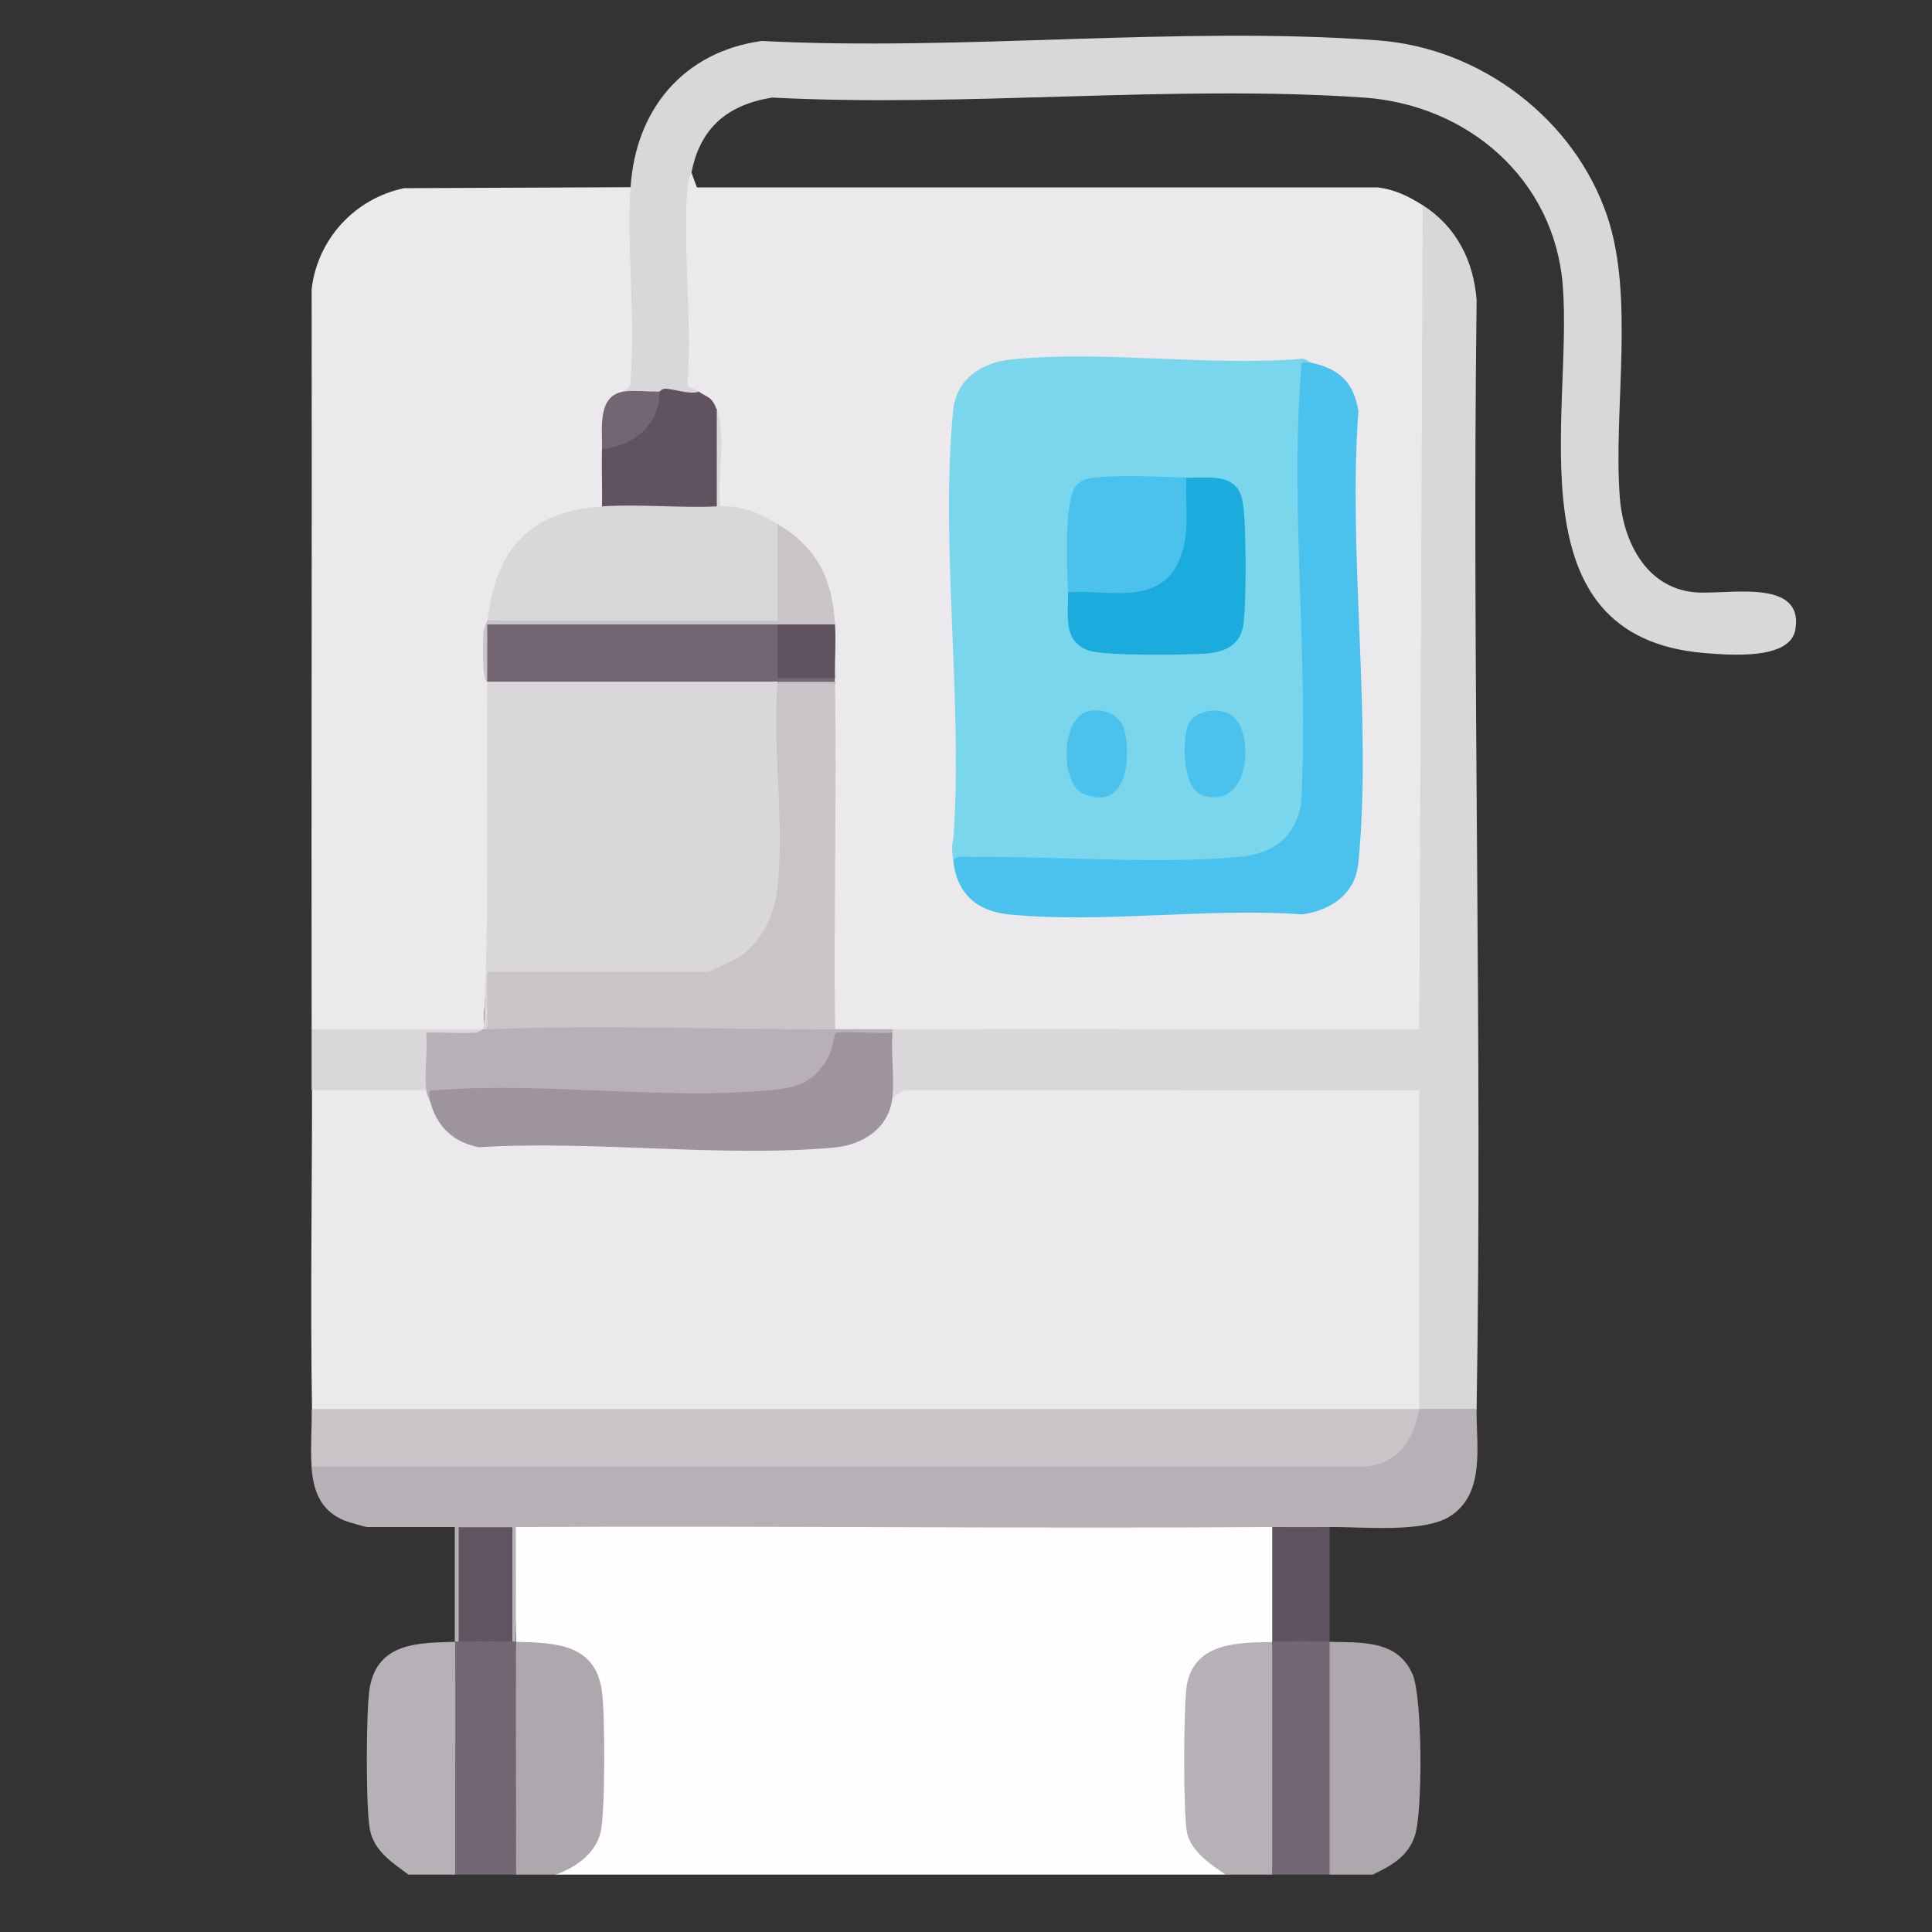 <?xml version="1.0" encoding="UTF-8"?>
<svg id="Layer_6" data-name="Layer 6" xmlns="http://www.w3.org/2000/svg" viewBox="0 0 100 100">
  <rect x="0" y="0" width="100" height="100" fill="#333333" stroke="none"/>
  <defs>
    <style>
      .cls-1 {
        fill: #afa7ae;
      }

      .cls-2 {
        fill: #1bacdd;
      }

      .cls-3 {
        fill: #dad7da;
      }

      .cls-4 {
        fill: #7ad6ed;
      }

      .cls-5 {
        fill: #ebe9eb;
      }

      .cls-6 {
        fill: #736572;
      }

      .cls-7 {
        fill: #b7b1b7;
      }

      .cls-8 {
        fill: #615260;
      }

      .cls-9 {
        fill: #4bc2ee;
      }

      .cls-10 {
        fill: #625361;
      }

      .cls-11 {
        fill: #c8c4c8;
      }

      .cls-12 {
        fill: #fefefe;
      }

      .cls-13 {
        fill: #9d949d;
      }
    </style>
  </defs>
  <path class="cls-12" d="M65.85,79.04c.14.02.36.06.37.17.12,1.11.15,4.43,0,5.5l-.37.27-.2.38c-2.04-.22-3.32.4-3.85,1.87-.2,2.5-.2,5.05,0,7.55.3.77.86,1.38,1.67,1.83l-.04.42H28.75l.09-.43c.66-.28,1.36-.72,1.7-1.37.53-1.04.41-5.13.33-6.43-.19-3.03-.97-3.37-3.94-3.44l-.21-.38c-.07-2.05-.13-4.11-.18-6.17,12.23-.28,24.48-.15,36.71,0l2.61.23Z"/>
  <path class="cls-1" d="M68.82,84.98c1.61.05,3.54-.13,4.31,1.72.49,1.2.52,7.1.1,8.33-.37,1.08-1.22,1.54-2.18,2h-2.23l-.37-.17v-11.66l.37-.22Z"/>
  <path class="cls-7" d="M65.85,84.98c.36,4.01.36,8.04,0,12.05h-2.41c-.76-.51-1.8-1.21-2-2.17s-.19-6.75,0-7.7c.45-2.2,2.73-2.13,4.41-2.17Z"/>
  <path class="cls-7" d="M23.55,84.98c.57,3.98.55,8.06,0,12.05h-2.41c-.84-.63-1.79-1.22-2-2.36s-.2-6.22,0-7.33c.43-2.37,2.6-2.3,4.41-2.36Z"/>
  <path class="cls-1" d="M28.75,97.03h-2.04c-.55-3.99-.57-8.07,0-12.05,1.89.06,4.08.03,4.44,2.52.17,1.16.18,6.26-.06,7.32-.26,1.13-1.31,1.85-2.33,2.21Z"/>
  <path class="cls-6" d="M26.52,84.98c.03-.17.1-.16.19,0-.02,4.01.01,8.04,0,12.05h-3.15c-.01-4.01.02-8.04,0-12.05.03-.17.1-.16.19,0,.86-.56,1.92-.56,2.78,0Z"/>
  <path class="cls-6" d="M68.82,84.98v12.05h-2.97v-12.05c.92-.56,2.04-.56,2.97,0Z"/>
  <path class="cls-5" d="M22.07,56.42c.1.14.16.33.19.56l.44.17c.31,1,1.09,1.65,2.11,1.85,5.95.05,11.89.07,17.83.06,1.42-.05,2.82-.59,3.15-2.07l.41-.2c.1-.5.36-.75.76-.75h26.29c.32,0,.52.22.6.51v16.15s-.37.22-.37.22l-.18.37c-18.97,0-37.95,0-56.92,0l-.23-.37c-.09-5.49,0-11.01,0-16.5.02-.14.06-.36.17-.37.77-.06,5-.14,5.5,0l.27.37Z"/>
  <path class="cls-5" d="M35.8,8.96l.27.74h35.26c.89.12,1.58.46,2.32.93l.34.51c-.03,13.97-.08,27.94-.16,41.91l-.24.48c-9.13.2-18.28.28-27.4-.25-.99.15-1.98.11-2.97,0-.32-1.18-.45-2.38-.39-3.6-.1-4.77-.1-9.67.39-14.39-.17-.03-.16-.1,0-.19-.58-.63-.53-2.12,0-2.78l-.4-.37c-.12-1.7-.85-3.23-2.29-4.2l-.28-.63-.46.16c-.83-.45-1.73-.74-2.7-.85.14-1.72.21-3.51.01-5.24-.42-.06-1.09-.45-.93-.93l-.9-.22c-.14-3.71-.11-7.39.1-11.04l.42-.05Z"/>
  <path class="cls-5" d="M32.64,9.7l.34.76.11,8.08c.18,1.11-.1,1.68-.82,1.73-.64.83-.89,1.5-.74,2.66l-.37.3c.54.84.57,2.15,0,2.97l-.42.41c-2.95.2-4.79,2.26-5.09,5.13l-.42.39c-.14.81-.19,2.12,0,3.15.09.3.18.6.24.9s.12.6.12.9c.05,4.2.01,8.41-.05,12.61-.35,1.11-.52,2.3-.5,3.58-.93.12-1.88.15-2.84.09-.05.16-.09.28-.15.28-1.04.07-4.84.2-5.7,0l-.22-.37c-.02-12.76.02-25.53,0-38.3.3-2.6,2.24-4.7,4.79-5.23l11.73-.05Z"/>
  <path class="cls-3" d="M32.64,9.7c.25-4.02,2.73-7.02,6.79-7.58,10.38.54,21.61-.79,31.9-.03,5.31.39,10.16,4.07,11.86,9.1,1.43,4.23.31,10.03.65,14.55.17,2.24,1.32,4.64,3.81,4.91,1.62.18,5.73-.81,5.28,1.93-.27,1.61-3.44,1.32-4.72,1.22-10.02-.84-6.8-12.31-7.32-19.01-.43-5.51-4.91-9.37-10.3-9.74-9.92-.68-20.62.52-30.62,0-2.32.37-3.74,1.58-4.18,3.89-.02.13-.17.28-.2.63-.27,3.27.24,6.92,0,10.23-.04.33.32.27.57.45-.17.72-1.52.31-2.04,0-.13.56-1.68.5-1.86,0,.36-.18.35-.26.38-.63.26-3.17-.21-6.72-.01-9.94Z"/>
  <path class="cls-3" d="M76.43,72.93l-.21.37c-.61.11-2.49.17-2.76-.37v-16.5s-26.64-.01-26.64-.01l-.63.38c-.5-.71-.64-2.73,0-3.34-.16-.05-.16-.11,0-.19,9.09-.02,18.19.01,27.27,0l.18-42.65c1.73,1.1,2.63,2.86,2.79,4.91-.25,19.12.31,38.27,0,57.39Z"/>
  <path class="cls-7" d="M76.43,72.93c-.03,1.88.48,4.38-1.39,5.56-1.37.87-4.54.53-6.22.55-.93.54-2.04.53-2.97,0-13.05.09-26.1-.07-39.15,0,0,1.98.01,3.96,0,5.93-.06,0-.12,0-.19,0-.14-.02-.36-.06-.37-.17-.06-.77-.14-5,0-5.5l.37-.27c-.18.62-2.5.57-2.78,0,.14.02.35.06.37.17.16,1.02.11,4.4,0,5.5l-.37.27c-.06,0-.12,0-.19,0,0-1.97,0-3.96,0-5.93h-4.55c-.06,0-1.01-.27-1.15-.33-1.27-.52-1.63-1.56-1.72-2.82l.18-.37h54.44c1.31-.13,2.06-1.18,2.3-2.41l.41-.19h2.97Z"/>
  <path class="cls-11" d="M73.46,72.93c-.26,1.52-1.03,2.78-2.69,2.97H16.13c-.07-.95.02-2,0-2.97h57.33Z"/>
  <path class="cls-3" d="M25.04,53.27c.15.33.08.48-.26.54h-2.32s-.04,2.24-.04,2.24l-.35.37h-5.94c0-1.05,0-2.1,0-3.15h8.91Z"/>
  <path class="cls-8" d="M68.82,79.04v5.93c-.98-.03-1.99-.03-2.97,0v-5.93c.99,0,1.98.01,2.97,0Z"/>
  <path class="cls-10" d="M23.74,84.98v-5.93h2.78v5.93c-.92-.03-1.86-.03-2.78,0Z"/>
  <path class="cls-13" d="M46.19,53.46c-.08,1.07.11,2.29,0,3.34-.17,1.61-1.54,2.47-3.05,2.6-5.83.52-12.45-.39-18.36-.02-1.37-.28-2.18-1.1-2.52-2.39-.32-.79.12-1.12,1.3-.98,4.95.05,9.9.11,14.85.17,2.19-.04,4.12-.25,4.46-2.71,1.09-.18,2.27-.12,3.33,0Z"/>
  <path class="cls-7" d="M43.22,53.27c.99,0,1.98,0,2.97,0v.19c-.48.08-2.78-.13-2.95.02-.04.04-.16.82-.3,1.09-.61,1.25-1.44,1.69-2.81,1.83-5.49.58-11.86-.41-17.43.02-.57.04-.48-.09-.45.56-.04-.15-.15-.22-.19-.56-.09-.94.07-2.01,0-2.97.83-.04,1.69.06,2.52,0,.24-.02.42-.19.45-.19.03-.17.1-.16.19,0,.49-.22,1-.36,1.53-.42,4.97-.08,9.95-.05,14.92.05.26,0,.52.06.78.13s.52.15.77.25Z"/>
  <path class="cls-4" d="M67.9,18.78l-.18.37c-.13,7.12-.11,14.25.05,21.39.1,2.78-1.44,4.08-4.05,4.23-1.71.1-3.41.12-5.13.12-3.03,0-6.4-.01-9.25-.33-.05-.4-.1-.71.01-1.2.5-7.07-.69-15.13-.02-22.08.16-1.68,1.47-2.52,3.07-2.68,4.69-.47,10.1.36,14.86-.02.26-.1.51.17.63.2Z"/>
  <path class="cls-9" d="M67.9,18.78c1.43.32,2.17,1.01,2.41,2.5-.55,7.49.72,16.01,0,23.37-.15,1.6-1.36,2.44-2.88,2.68-4.87-.36-10.42.48-15.21,0-1.68-.17-2.69-1.09-2.88-2.78.19-.31.7-.19,1.02-.19,4.34-.05,9.52.38,13.73,0,1.74-.16,2.88-.92,3.25-2.68.42-7.29-.57-15.23,0-22.45.04-.57-.09-.48.56-.45Z"/>
  <path class="cls-11" d="M43.22,35.29c.09,5.99-.07,11.99,0,17.99-5.92.01-12.12-.25-18,0-.11-.95-.11-1.94,0-2.97l.17-.37h11.02l.22.37.03-.4c2.97-.99,3.3-3.3,3.33-6.17l-.17-7.58c-.04-.36.14-.65.43-.87.89-.16,2.06-.16,2.97,0Z"/>
  <path class="cls-3" d="M37.1,21.2c.51,1.32,0,3.52.19,5,1.15-.03,2.02.36,2.97.93l.37.54c.06.25.13,4.23-.01,4.4-.06.07-.14.12-.24.16-5.08.05-10.13.02-15.15-.09.4-3.63,2.13-5.69,5.94-5.93.17-.2.39-.33.64-.4h4.93s0-4.34,0-4.34l.37-.27Z"/>
  <path class="cls-6" d="M40.25,32.32l.37.16v2.25s2.33,0,2.33,0l.26.37c0,.06,0,.12,0,.19h-2.97c-5.01.36-10.02.36-15.03,0-.16-.99-.16-2.01-.02-3.01,5.02-.08,10.03-.1,15.05.04Z"/>
  <path class="cls-8" d="M36.17,20.27c.48.34.65.22.93.93v5.01c-1.95.09-4-.13-5.94,0,.02-.99-.03-1.98,0-2.97l.2-.4c1.23-.18,2.32-1.02,2.4-2.32l.38-.24s.12-.16.27-.16c.5,0,1.18.31,1.77.16Z"/>
  <path class="cls-11" d="M43.22,32.32l-.21.37c-.61.11-2.49.17-2.76-.37-5.01,0-10.02,0-15.03,0,0,.99,0,1.98,0,2.97-.29-.1-.22-2.11-.2-2.53.02-.34.19-.55.2-.63h15.03s0-5.01,0-5.01c2.04,1.24,2.82,2.8,2.97,5.19Z"/>
  <path class="cls-8" d="M43.22,32.32c.06.92-.02,1.86,0,2.78h-2.97s0-2.78,0-2.78h2.97Z"/>
  <path class="cls-3" d="M40.25,35.29c-.31,3.49.45,7.74-.08,11.13-.19,1.18-.9,2.44-1.9,3.11-.2.13-1.53.77-1.64.77h-11.41v2.97c-.06,0-.12,0-.19,0,.3-5.97.14-11.99.19-17.99h15.03Z"/>
  <path class="cls-6" d="M32.27,20.27c.52-.08,1.28.01,1.86,0,.04,1.73-1.35,2.81-2.97,2.97.03-1.01-.27-2.75,1.11-2.97Z"/>
  <path class="cls-2" d="M61.4,24.72c1.18.04,2.64-.3,2.92,1.25.2,1.13.19,5.07.05,6.27-.12,1.02-.77,1.46-1.77,1.57s-5.33.14-6.18-.12c-1.45-.45-1.11-1.85-1.14-3.03l.21-.38,2.54.05c3.15.13,3.14-2.89,2.99-5.3l.38-.31Z"/>
  <path class="cls-9" d="M61.4,24.72c-.06,1.44.23,2.99-.39,4.34-1.08,2.34-3.67,1.43-5.73,1.6-.04-1.13-.24-4.89.46-5.57.26-.26.58-.33.93-.37,1.3-.15,3.37-.04,4.74,0Z"/>
  <path class="cls-9" d="M56.34,36.81c.81-.17,1.68.18,1.87,1.02.35,1.56.06,4.19-2.14,3.25-1.21-.52-1.17-3.96.27-4.27Z"/>
  <path class="cls-9" d="M63.94,37.2c.96,1.05.7,4.68-1.66,3.98-1.07-.32-1.08-2.7-.83-3.54.26-.91,1.83-1.17,2.5-.44Z"/>
</svg>